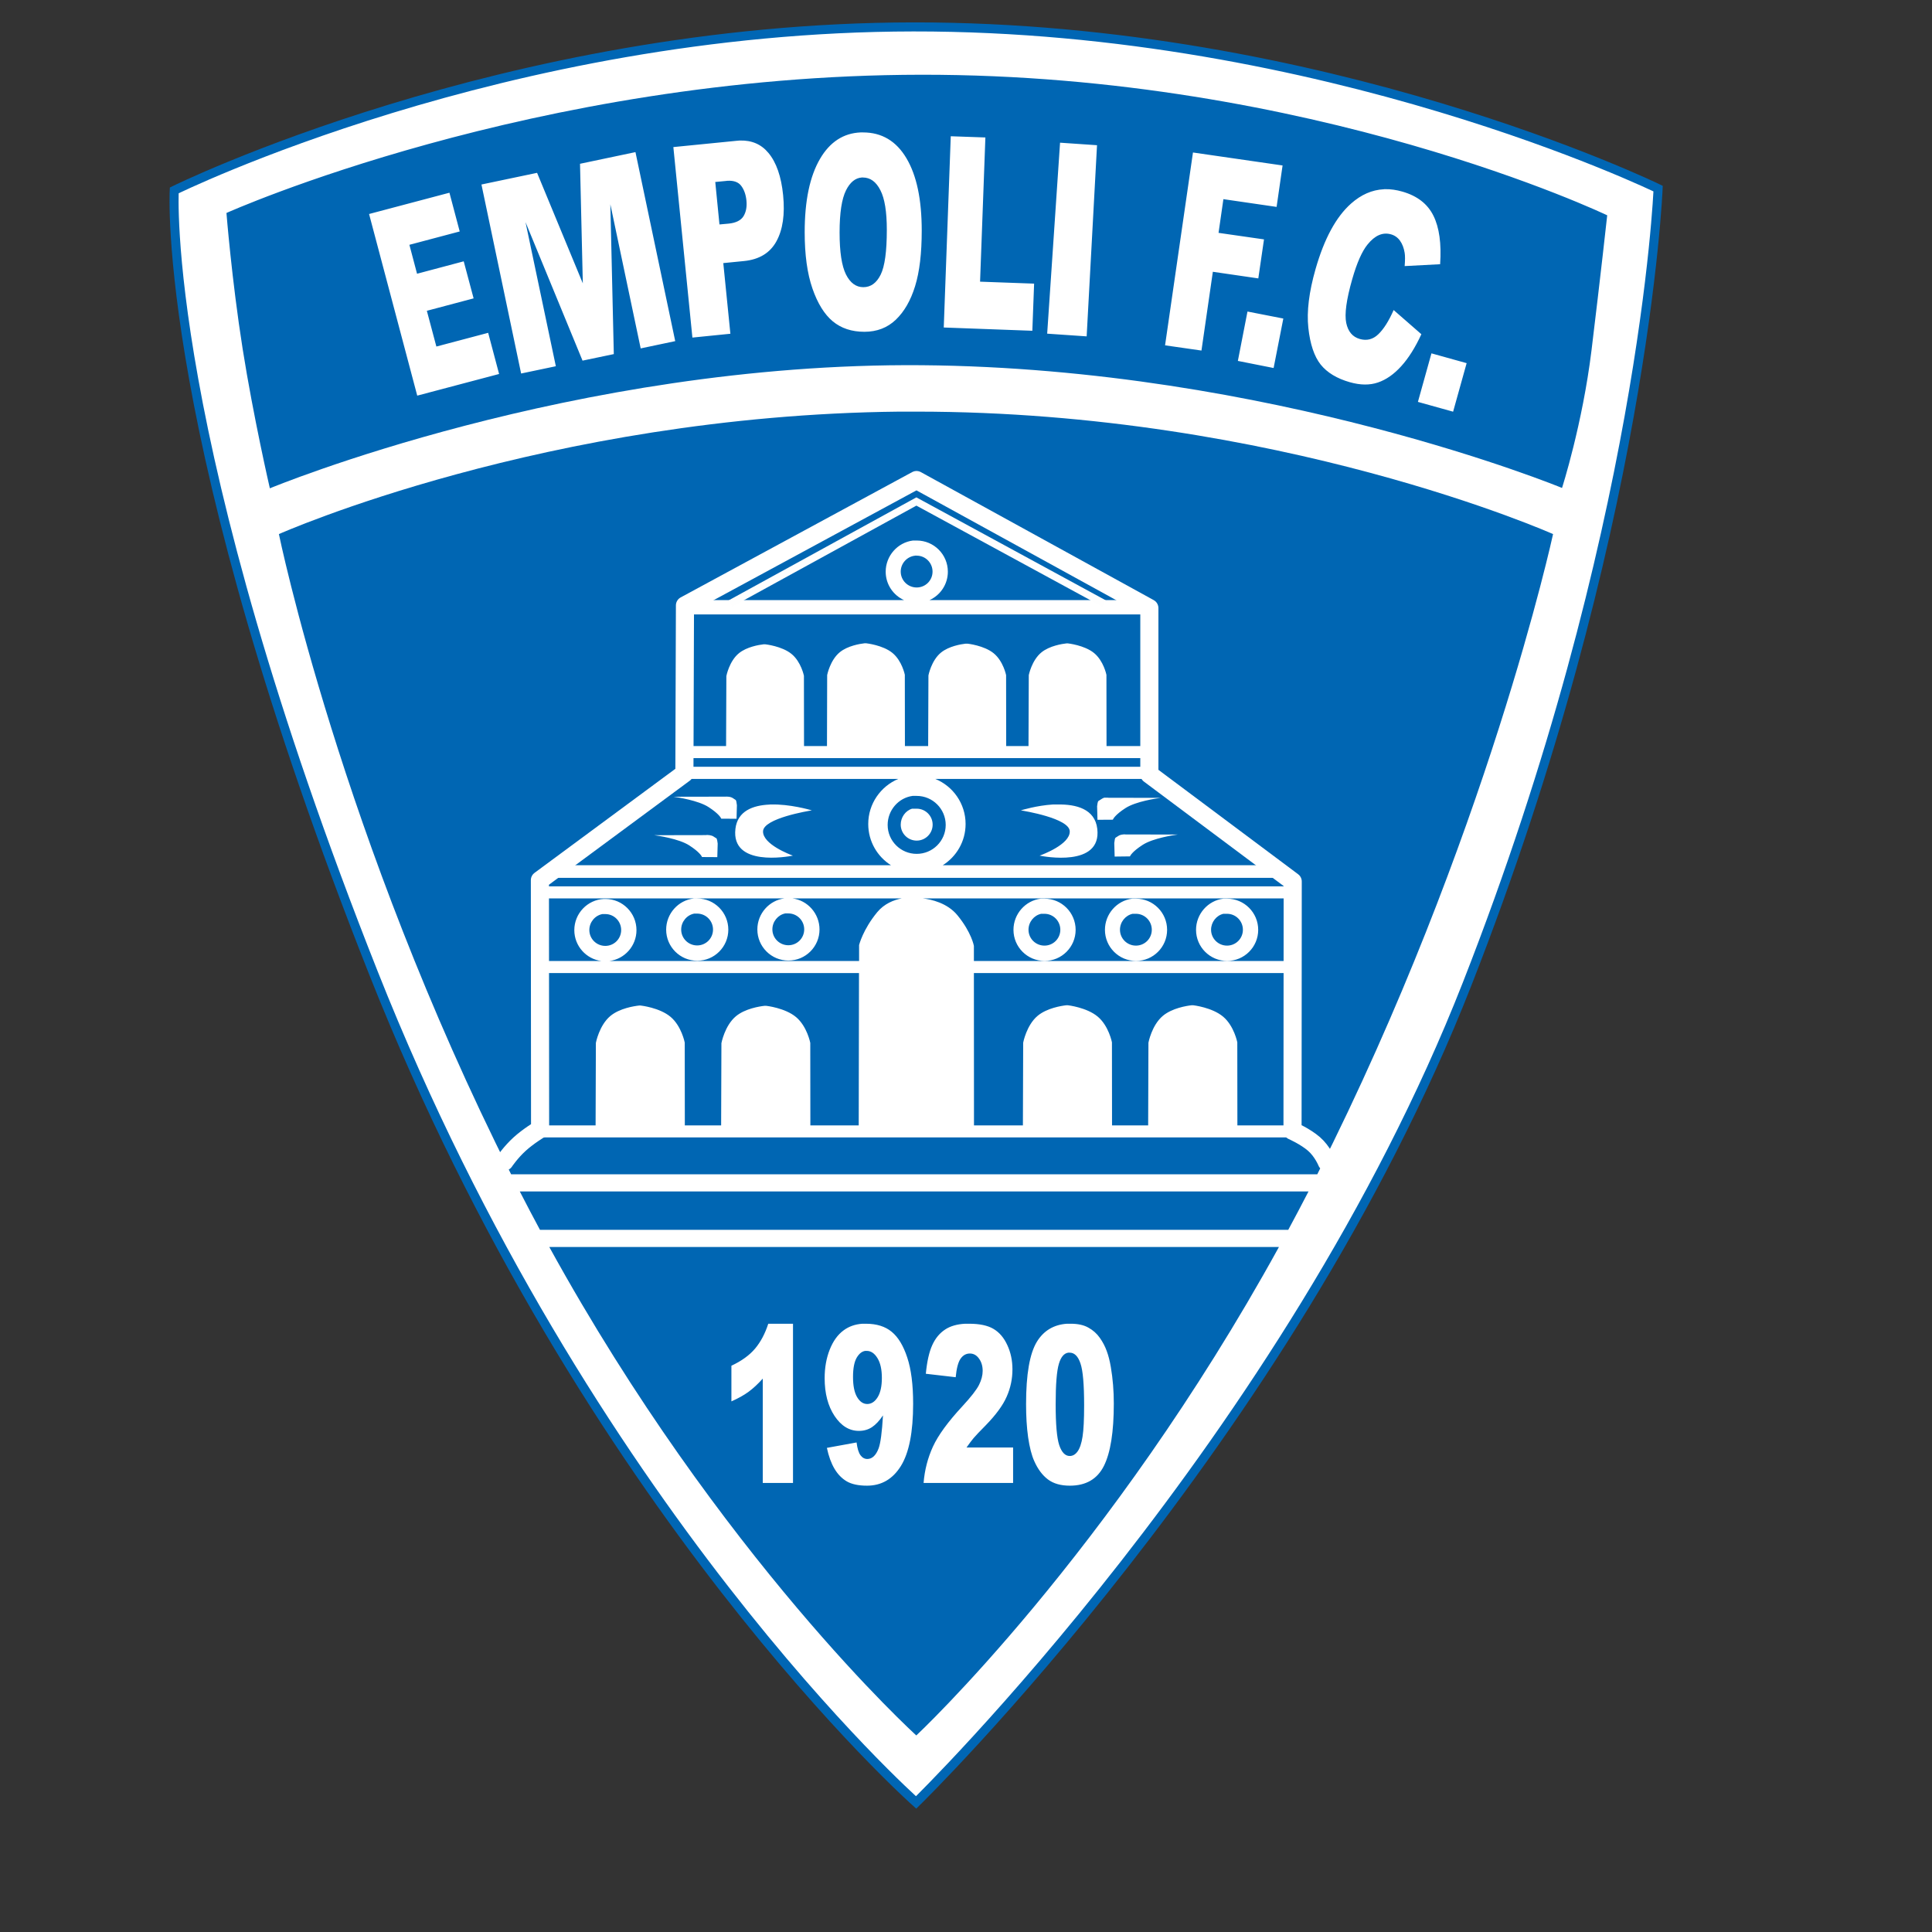<?xml version="1.0" encoding="UTF-8" standalone="no"?>
<!-- Created with Inkscape (http://www.inkscape.org/) -->
<svg
   xmlns:dc="http://purl.org/dc/elements/1.1/"
   xmlns:cc="http://web.resource.org/cc/"
   xmlns:rdf="http://www.w3.org/1999/02/22-rdf-syntax-ns#"
   xmlns:svg="http://www.w3.org/2000/svg"
   xmlns="http://www.w3.org/2000/svg"
   xmlns:sodipodi="http://inkscape.sourceforge.net/DTD/sodipodi-0.dtd"
   xmlns:inkscape="http://www.inkscape.org/namespaces/inkscape"
   height="400pt"
   width="400pt"
   id="svg5517"
   sodipodi:version="0.32"
   inkscape:version="0.43"
   sodipodi:docbase="/home/michal/Desktop/graph/wikisvg/final"
   sodipodi:docname="empoli.svg"
   version="1.0">
  <rect width="100%" height="100%" fill="#333333" stroke="none"/>
  <defs
     id="defs5519" />
  <sodipodi:namedview
     id="base"
     pagecolor="#ffffff"
     bordercolor="#666666"
     borderopacity="1.0"
     inkscape:pageopacity="0.0"
     inkscape:pageshadow="2"
     inkscape:cx="252.88374"
     inkscape:cy="362.29193"
     inkscape:zoom="1.0453941"
     inkscape:document-units="px"
     inkscape:current-layer="layer2"
     inkscape:window-width="1020"
     inkscape:window-height="695"
     inkscape:window-x="0"
     inkscape:window-y="24" />
  <g
     inkscape:groupmode="layer"
     id="layer2"
     inkscape:label="svg"
     style="display:inline">
    <path
       style="fill:#ffffff;fill-opacity:1;fill-rule:nonzero;stroke:#0066b4;stroke-width:2.5;stroke-linecap:round;stroke-miterlimit:4;stroke-dasharray:none;stroke-opacity:1"
       d="M 252.895,497.566 C 252.895,497.566 161.914,416.957 103.113,268.645 C 44.183,120.005 48.1,52.56 48.1,52.56 C 48.1,52.56 139.262,7.553 252.12,7.429 C 365.929,7.305 457.721,52.063 457.721,52.063 C 457.721,52.063 453.941,146.924 404.958,271.731 C 355.652,397.361 252.895,497.566 252.895,497.566 z "
       id="path5536"
       sodipodi:nodetypes="czczczc" />
    <path
       style="fill:#0066b3;fill-opacity:1;fill-rule:nonzero;stroke:none;stroke-width:2.5;stroke-linecap:round;stroke-miterlimit:4;stroke-opacity:1"
       d="M 254.317,20.632 C 147.185,20.757 62.513,58.792 62.513,58.792 C 62.513,58.792 63.971,77.225 66.97,96.23 C 69.97,115.236 74.494,134.802 74.494,134.802 C 74.494,134.802 158.215,100.019 254.42,100.817 C 351.038,101.614 431.202,134.699 431.202,134.699 C 431.202,134.699 436.849,117.11 439.344,96.668 C 441.842,76.202 443.673,59.436 443.673,59.436 C 443.673,59.436 362.405,20.507 254.317,20.632 z M 237.543,36.556 C 237.656,36.55 237.763,36.558 237.878,36.556 C 237.995,36.553 238.12,36.556 238.239,36.556 C 243.431,36.556 247.437,38.952 250.246,43.719 C 253.054,48.461 254.446,55.097 254.446,63.662 C 254.446,69.88 253.85,75 252.616,78.993 C 251.396,82.961 249.609,86.043 247.283,88.268 C 244.97,90.47 242.086,91.592 238.625,91.592 C 235.107,91.592 232.203,90.618 229.89,88.706 C 227.592,86.795 225.706,83.774 224.273,79.637 C 222.84,75.499 222.135,70.318 222.135,64.1 C 222.135,55.414 223.549,48.661 226.386,43.822 C 229.092,39.207 232.812,36.77 237.543,36.556 z M 262.459,37.612 L 272.018,37.947 L 270.549,77.756 L 285.468,78.297 L 284.979,91.309 L 260.526,90.407 L 262.459,37.612 z M 204.15,38.797 C 204.169,38.796 204.182,38.798 204.201,38.797 C 207.529,38.687 210.168,39.838 212.137,42.224 C 214.307,44.833 215.667,48.706 216.183,53.871 C 216.712,59.178 216.089,63.431 214.327,66.625 C 212.582,69.817 209.597,71.641 205.387,72.061 L 199.667,72.628 L 201.625,92.133 L 191.138,93.19 L 185.882,40.601 L 203.248,38.875 C 203.553,38.844 203.856,38.81 204.15,38.797 z M 292.631,39.39 L 302.835,40.086 L 299.975,92.855 L 289.075,92.108 L 292.631,39.39 z M 175.42,41.992 L 186.397,94.169 L 176.863,96.179 L 168.489,56.396 L 169.443,97.75 L 160.811,99.554 L 145.068,61.317 L 153.442,101.1 L 143.857,103.11 L 132.906,50.933 L 148.263,47.712 L 160.888,78.22 L 160.115,45.213 L 175.42,41.992 z M 329.322,42.095 L 354.058,45.677 L 352.409,57.117 L 337.722,54.978 L 336.382,64.28 L 348.93,66.084 L 347.359,76.854 L 334.81,75.025 L 331.667,96.771 L 321.618,95.328 L 329.322,42.095 z M 237.878,49.001 C 236.099,49.137 234.654,50.328 233.549,52.531 C 232.372,54.878 231.771,58.757 231.771,64.177 C 231.771,69.548 232.36,73.399 233.523,75.746 C 234.701,78.093 236.301,79.276 238.316,79.276 C 240.387,79.276 241.973,78.122 243.108,75.823 C 244.243,73.525 244.809,69.408 244.809,63.456 C 244.809,58.447 244.223,54.803 243.031,52.505 C 241.854,50.182 240.241,49.001 238.213,49.001 C 238.167,49.001 238.129,48.999 238.084,49.001 C 238.011,49.003 237.95,48.995 237.878,49.001 z M 200.8,49.903 C 200.674,49.913 200.547,49.941 200.414,49.954 L 197.451,50.237 L 198.61,61.961 L 201.161,61.729 C 203.174,61.528 204.551,60.825 205.258,59.668 C 205.963,58.487 206.226,57.063 206.057,55.365 C 205.892,53.715 205.409,52.345 204.588,51.268 C 203.831,50.275 202.57,49.815 200.852,49.903 C 200.834,49.903 200.818,49.901 200.8,49.903 z M 382.092,52.221 C 382.097,52.221 382.116,52.221 382.117,52.221 C 382.126,52.221 382.16,52.221 382.169,52.221 C 382.233,52.216 382.31,52.223 382.375,52.221 C 383.901,52.189 385.488,52.427 387.116,52.891 C 391.23,54.066 394.087,56.286 395.696,59.539 C 397.32,62.796 397.935,67.261 397.551,72.938 L 387.76,73.453 C 387.889,71.819 387.898,70.607 387.76,69.794 C 387.538,68.434 387.104,67.323 386.472,66.444 C 385.839,65.566 385.008,64.981 383.998,64.692 C 381.711,64.04 379.565,64.963 377.531,67.475 C 376.005,69.334 374.576,72.543 373.28,77.086 C 371.673,82.713 371.131,86.732 371.63,89.145 C 372.137,91.534 373.376,93.008 375.367,93.576 C 377.297,94.127 379.008,93.692 380.468,92.288 C 381.944,90.888 383.359,88.667 384.72,85.589 L 392.372,92.262 C 390.679,95.944 388.821,98.882 386.807,101.1 C 384.792,103.319 382.667,104.811 380.391,105.583 C 378.13,106.36 375.535,106.341 372.61,105.506 C 369.06,104.493 366.374,102.872 364.571,100.636 C 362.789,98.382 361.651,94.987 361.169,90.484 C 360.688,85.982 361.356,80.599 363.153,74.303 C 365.55,65.908 368.82,59.869 372.97,56.189 C 375.74,53.734 378.74,52.41 381.989,52.247 C 381.998,52.247 382.03,52.247 382.04,52.247 C 382.043,52.247 382.063,52.247 382.066,52.247 C 382.068,52.244 382.089,52.224 382.092,52.221 z M 124.068,53.201 L 126.903,63.894 L 113.015,67.578 L 115.127,75.566 L 128.011,72.139 L 130.742,82.368 L 117.833,85.795 L 120.461,95.663 L 134.761,91.876 L 137.776,103.239 L 115.179,109.216 L 101.884,59.075 L 124.068,53.201 z M 344.37,86.001 L 354.264,87.934 L 351.584,101.59 L 341.716,99.631 L 344.37,86.001 z M 395.155,97.544 L 404.869,100.25 L 401.133,113.648 L 391.419,110.943 L 395.155,97.544 z "
       id="path6412"
       sodipodi:nodetypes="cssccssszcsscsccscssscccccccccscscccccccccccccccccccccccccccccccccccccccsscssscsscccccccsssccsssscccssscscscccscscsssssscccccccccccccccccccccccc" />
    <path
       style="fill:#0066b3;fill-opacity:1;fill-rule:nonzero;stroke:none;stroke-width:2.5;stroke-linecap:round;stroke-miterlimit:4;stroke-opacity:1"
       d="M 248.285,113.631 C 150.66,114.652 76.991,147.437 76.991,147.437 C 76.991,147.437 94.041,230.763 141.097,324.167 L 363.64,324.167 C 410.556,231.301 428.726,147.437 428.726,147.437 C 428.726,147.437 352.873,113.631 252.949,113.631 C 251.778,113.631 250.609,113.622 249.444,113.631 C 249.061,113.634 248.668,113.627 248.285,113.631 z M 252.021,149.215 C 252.047,149.213 252.099,149.215 252.124,149.215 C 252.15,149.214 252.202,149.215 252.227,149.215 C 252.253,149.214 252.304,149.215 252.33,149.215 C 252.332,149.214 252.351,149.214 252.356,149.215 C 252.373,149.215 252.39,149.214 252.408,149.215 C 252.413,149.215 252.431,149.215 252.433,149.215 C 252.435,149.214 252.454,149.214 252.459,149.215 C 252.476,149.215 252.493,149.214 252.511,149.215 C 252.516,149.215 252.534,149.215 252.536,149.215 C 252.719,149.203 252.892,149.215 253.077,149.215 C 257.815,149.215 261.658,153.083 261.658,157.82 C 261.658,161.299 259.585,164.307 256.607,165.653 L 317.519,165.653 L 317.519,169.621 L 190.311,169.621 L 190.311,165.653 L 249.547,165.653 C 246.57,164.307 244.497,161.299 244.497,157.82 C 244.497,153.443 247.784,149.744 252.021,149.215 z M 252.743,153.363 C 252.74,153.365 252.719,153.386 252.717,153.389 C 250.448,153.562 248.646,155.482 248.646,157.795 C 248.646,160.222 250.625,162.175 253.052,162.175 C 255.478,162.175 257.432,160.222 257.432,157.795 C 257.432,155.368 255.478,153.389 253.052,153.389 C 253.045,153.389 253.032,153.389 253.026,153.389 C 252.953,153.384 252.865,153.365 252.794,153.363 C 252.788,153.363 252.774,153.363 252.768,153.363 C 252.765,153.363 252.745,153.363 252.743,153.363 z M 238.623,177.583 C 238.628,177.583 238.646,177.583 238.648,177.583 C 238.671,177.583 238.704,177.583 238.726,177.583 C 238.728,177.583 238.746,177.583 238.751,177.583 C 238.754,177.583 238.772,177.583 238.777,177.583 C 238.799,177.583 238.834,177.584 238.854,177.583 C 238.86,177.583 238.878,177.583 238.88,177.583 C 238.903,177.583 238.938,177.584 238.958,177.583 C 238.961,177.583 238.978,177.583 238.983,177.583 C 239.019,177.582 239.064,177.583 239.086,177.583 C 239.091,177.583 239.107,177.583 239.112,177.583 C 239.117,177.583 239.134,177.583 239.138,177.583 C 239.138,177.583 243.694,178.066 246.352,180.237 C 249.011,182.408 249.779,186.266 249.779,186.266 L 249.805,205.952 L 256.221,205.952 L 256.298,186.447 C 256.298,186.447 257.078,182.325 259.777,180.134 C 261.923,178.391 265.27,177.831 266.553,177.686 C 266.558,177.686 266.576,177.686 266.579,177.686 C 266.601,177.686 266.635,177.686 266.656,177.686 C 266.659,177.686 266.677,177.686 266.682,177.686 C 266.684,177.686 266.703,177.686 266.708,177.686 C 266.73,177.686 266.764,177.687 266.785,177.686 C 266.79,177.686 266.809,177.686 266.811,177.686 C 266.833,177.686 266.869,177.687 266.888,177.686 C 266.97,177.679 267.035,177.684 267.069,177.686 C 267.071,177.686 267.092,177.686 267.094,177.686 C 267.094,177.686 271.65,178.169 274.309,180.34 C 276.967,182.511 277.736,186.369 277.736,186.369 L 277.762,205.952 L 283.92,205.952 L 283.997,186.369 C 283.997,186.369 284.803,182.274 287.501,180.083 C 289.725,178.277 293.237,177.734 294.407,177.609 C 294.409,177.609 294.427,177.609 294.432,177.609 C 294.454,177.609 294.489,177.61 294.51,177.609 C 294.515,177.609 294.533,177.609 294.535,177.609 C 294.558,177.609 294.593,177.609 294.613,177.609 C 294.623,177.609 294.655,177.609 294.664,177.609 C 294.667,177.609 294.687,177.609 294.69,177.609 C 294.718,177.607 294.751,177.609 294.767,177.609 C 294.771,177.609 294.79,177.609 294.793,177.609 C 294.793,177.609 299.349,178.092 302.008,180.263 C 304.666,182.434 305.434,186.292 305.434,186.292 L 305.46,205.952 L 316.694,205.952 L 316.694,209.276 L 188.791,209.276 L 188.791,205.952 L 200.437,205.952 L 200.514,186.627 C 200.514,186.627 201.294,182.506 203.993,180.314 C 206.139,178.571 209.486,178.011 210.769,177.867 C 210.774,177.867 210.792,177.867 210.795,177.867 C 210.817,177.867 210.851,177.866 210.872,177.867 C 210.875,177.867 210.893,177.867 210.898,177.867 C 210.9,177.866 210.919,177.867 210.924,177.867 C 210.946,177.867 210.981,177.867 211.001,177.867 C 211.007,177.867 211.025,177.867 211.027,177.867 C 211.049,177.867 211.085,177.867 211.104,177.867 C 211.107,177.866 211.125,177.867 211.13,177.867 C 211.166,177.866 211.21,177.866 211.233,177.867 C 211.238,177.867 211.254,177.867 211.259,177.867 C 211.264,177.867 211.281,177.867 211.285,177.867 C 211.285,177.867 215.841,178.35 218.499,180.521 C 221.158,182.691 221.926,186.55 221.926,186.55 L 221.952,205.952 L 228.29,205.952 L 228.342,186.344 C 228.342,186.344 229.148,182.222 231.846,180.031 C 233.993,178.288 237.34,177.728 238.623,177.583 z M 187.708,211.672 L 318.395,211.672 L 318.395,215.022 L 258.179,215.022 C 263.085,217.022 266.553,221.845 266.553,227.467 C 266.553,232.266 264.032,236.475 260.24,238.855 L 353.076,238.855 L 353.076,242.334 L 152.409,242.334 L 152.409,238.855 L 245.966,238.855 C 242.187,236.474 239.679,232.262 239.679,227.467 C 239.679,221.881 243.113,217.06 247.976,215.022 L 187.708,215.022 L 187.708,211.672 z M 251.918,219.711 C 248.012,220.244 245.038,223.673 245.038,227.724 C 245.038,232.143 248.633,235.712 253.052,235.712 C 257.47,235.712 261.065,232.143 261.065,227.724 C 261.065,223.306 257.47,219.711 253.052,219.711 C 252.914,219.711 252.776,219.704 252.639,219.711 C 252.573,219.714 252.499,219.706 252.433,219.711 C 252.408,219.712 252.355,219.71 252.33,219.711 C 252.305,219.712 252.252,219.71 252.227,219.711 C 252.202,219.712 252.149,219.71 252.124,219.711 C 252.099,219.712 252.046,219.71 252.021,219.711 C 251.996,219.712 251.943,219.71 251.918,219.711 z M 200.282,219.917 C 200.432,219.906 201.657,219.827 202.395,220.381 C 202.717,220.622 202.934,220.711 203.065,220.819 C 203.07,220.823 203.086,220.84 203.091,220.845 C 203.094,220.848 203.11,220.864 203.117,220.871 C 203.121,220.879 203.138,220.913 203.142,220.922 C 203.25,221.107 203.324,221.463 203.426,222.288 L 203.323,226.024 L 199.097,225.998 C 199.097,225.995 199.097,225.975 199.097,225.972 C 199.012,225.771 198.414,224.607 195.567,222.777 C 192.706,220.938 186.938,220.082 185.905,219.943 L 200.282,219.917 z M 304.816,220.201 C 304.825,220.198 304.833,220.203 304.842,220.201 C 304.844,220.201 304.866,220.2 304.868,220.201 C 304.869,220.201 304.887,220.201 304.893,220.201 C 304.894,220.201 304.913,220.201 304.919,220.201 C 304.92,220.201 304.939,220.201 304.945,220.201 C 304.946,220.201 304.965,220.201 304.971,220.201 C 304.972,220.201 304.991,220.201 304.996,220.201 C 304.997,220.201 305.016,220.201 305.022,220.201 C 305.024,220.201 305.046,220.2 305.048,220.201 C 305.05,220.201 305.072,220.2 305.074,220.201 C 305.083,220.2 305.115,220.2 305.125,220.201 C 305.129,220.201 305.148,220.201 305.151,220.201 C 305.161,220.2 305.193,220.2 305.203,220.201 C 305.206,220.201 305.225,220.201 305.228,220.201 C 305.233,220.201 305.251,220.201 305.254,220.201 C 305.276,220.201 305.31,220.2 305.331,220.201 C 305.334,220.201 305.352,220.201 305.357,220.201 C 305.36,220.2 305.378,220.201 305.383,220.201 C 305.405,220.201 305.439,220.2 305.46,220.201 C 305.466,220.201 305.481,220.201 305.486,220.201 C 305.761,220.187 305.979,220.219 306.027,220.226 L 320.379,220.252 C 319.347,220.388 313.578,221.221 310.717,223.061 C 307.87,224.89 307.297,226.056 307.212,226.256 C 307.212,226.258 307.212,226.279 307.212,226.281 L 302.961,226.307 L 302.858,222.571 C 302.953,221.803 303.022,221.452 303.116,221.257 C 303.128,221.236 303.157,221.195 303.167,221.18 C 303.172,221.175 303.188,221.158 303.193,221.154 C 303.205,221.141 303.232,221.115 303.244,221.102 C 303.246,221.101 303.265,221.082 303.27,221.077 C 303.4,220.985 303.593,220.912 303.889,220.69 C 303.91,220.674 303.943,220.654 303.966,220.639 C 304.206,220.481 304.527,220.295 304.816,220.201 z M 212.496,222.082 C 212.501,222.081 212.52,222.081 212.521,222.082 C 212.53,222.082 212.564,222.081 212.573,222.082 C 212.638,222.076 212.716,222.083 212.779,222.082 C 218.013,221.935 223.501,223.525 224.116,223.705 C 223.329,223.829 210.75,225.876 210.64,229.476 C 210.532,233.045 218.007,235.885 218.886,236.201 C 217.432,236.488 201.789,239.352 203.014,228.807 C 203.587,223.87 207.847,222.309 212.393,222.107 C 212.402,222.107 212.434,222.107 212.444,222.107 C 212.447,222.107 212.467,222.108 212.47,222.107 C 212.473,222.104 212.493,222.084 212.496,222.082 z M 290.645,222.082 C 290.716,222.077 290.78,222.086 290.851,222.082 C 290.923,222.077 290.984,222.085 291.057,222.082 C 291.131,222.078 291.215,222.085 291.289,222.082 C 291.364,222.078 291.446,222.084 291.521,222.082 C 291.676,222.076 291.829,222.084 291.985,222.082 C 297.073,221.993 302.271,223.307 302.909,228.807 C 304.154,239.52 287.997,236.406 286.986,236.201 C 287.62,235.976 295.419,233.113 295.308,229.476 C 295.199,225.876 282.594,223.829 281.807,223.705 C 282.13,223.609 286.172,222.365 290.645,222.082 z M 251.789,223.241 C 251.798,223.241 251.832,223.241 251.841,223.241 C 251.849,223.241 251.883,223.241 251.892,223.241 C 251.901,223.241 251.935,223.241 251.944,223.241 C 251.952,223.241 251.987,223.241 251.995,223.241 C 252.004,223.241 252.038,223.241 252.047,223.241 C 252.055,223.241 252.09,223.241 252.098,223.241 C 252.107,223.241 252.141,223.241 252.15,223.241 C 252.159,223.241 252.193,223.241 252.201,223.241 C 252.21,223.241 252.244,223.241 252.253,223.241 C 252.262,223.241 252.296,223.241 252.304,223.241 C 252.313,223.241 252.347,223.241 252.356,223.241 C 252.365,223.241 252.399,223.241 252.408,223.241 C 252.416,223.241 252.45,223.241 252.459,223.241 C 252.468,223.241 252.502,223.241 252.511,223.241 C 252.513,223.241 252.531,223.241 252.536,223.241 C 252.554,223.241 252.571,223.241 252.588,223.241 C 252.593,223.241 252.612,223.241 252.614,223.241 C 252.616,223.241 252.634,223.241 252.639,223.241 C 252.657,223.241 252.674,223.241 252.691,223.241 C 252.696,223.241 252.715,223.241 252.717,223.241 C 252.809,223.234 252.906,223.242 253,223.241 C 253.019,223.241 253.033,223.241 253.052,223.241 C 255.481,223.241 257.458,225.218 257.458,227.647 C 257.458,230.076 255.481,232.053 253.052,232.053 C 250.622,232.053 248.646,230.076 248.646,227.647 C 248.646,225.636 249.947,223.784 251.789,223.241 z M 310.175,230.327 C 310.178,230.327 310.198,230.327 310.201,230.327 C 310.203,230.327 310.225,230.327 310.227,230.327 C 310.229,230.327 310.25,230.327 310.253,230.327 C 310.274,230.326 310.309,230.326 310.33,230.327 C 310.335,230.327 310.35,230.327 310.356,230.327 C 310.549,230.325 310.698,230.349 310.742,230.352 L 325.094,230.378 C 324.065,230.517 318.319,231.373 315.458,233.213 C 312.513,235.105 311.982,236.269 311.928,236.408 L 307.702,236.459 L 307.599,232.723 C 307.705,231.87 307.768,231.512 307.882,231.332 C 307.887,231.327 307.903,231.31 307.908,231.306 C 307.921,231.292 307.949,231.264 307.96,231.254 C 307.964,231.25 307.98,231.233 307.985,231.229 C 307.99,231.224 308.007,231.207 308.011,231.203 C 308.143,231.11 308.343,231.031 308.63,230.816 C 309.048,230.502 309.627,230.389 310.072,230.352 C 310.081,230.353 310.115,230.353 310.124,230.352 C 310.133,230.348 310.166,230.332 310.175,230.327 z M 195,230.507 C 195.003,230.507 195.023,230.507 195.026,230.507 C 195.292,230.492 196.398,230.48 197.087,230.997 C 197.383,231.218 197.576,231.292 197.706,231.383 C 197.715,231.387 197.748,231.405 197.757,231.409 C 197.76,231.411 197.781,231.432 197.783,231.435 C 197.797,231.453 197.822,231.491 197.835,231.512 C 197.841,231.525 197.855,231.553 197.86,231.564 C 197.954,231.758 198.023,232.109 198.118,232.878 L 198.015,236.614 L 193.789,236.588 C 193.79,236.585 193.789,236.565 193.789,236.562 C 193.704,236.361 193.106,235.197 190.259,233.367 C 187.398,231.528 181.629,230.695 180.597,230.559 L 194.975,230.533 C 194.977,230.53 194.998,230.509 195,230.507 z M 147.049,244.679 L 358.925,244.679 L 358.925,248.002 L 254.701,248.002 C 257.069,248.267 261.516,249.27 264.286,252.64 C 268.215,257.422 268.846,261.117 268.846,261.117 L 268.846,265.292 L 358.899,265.292 L 358.899,268.615 L 268.846,268.615 L 268.872,310.666 L 282.374,310.666 L 282.451,287.837 C 282.451,287.837 283.357,282.997 286.445,280.416 C 288.994,278.285 293.025,277.65 294.355,277.505 C 294.36,277.505 294.378,277.505 294.381,277.505 C 294.403,277.505 294.437,277.504 294.458,277.505 C 294.461,277.505 294.479,277.505 294.484,277.505 C 294.486,277.505 294.504,277.505 294.51,277.505 C 294.532,277.505 294.567,277.505 294.587,277.505 C 294.598,277.504 294.629,277.504 294.638,277.505 C 294.641,277.505 294.661,277.505 294.664,277.505 C 294.675,277.504 294.705,277.504 294.716,277.505 C 294.719,277.505 294.736,277.505 294.741,277.505 C 294.747,277.505 294.765,277.505 294.767,277.505 C 294.777,277.505 294.789,277.505 294.793,277.505 C 294.793,277.505 299.996,278.091 303.038,280.648 C 306.08,283.205 306.955,287.734 306.955,287.734 L 306.98,310.666 L 316.952,310.666 L 317.029,287.837 C 317.029,287.837 317.935,282.997 321.023,280.416 C 323.573,278.285 327.604,277.65 328.933,277.505 C 328.938,277.505 328.956,277.505 328.959,277.505 C 328.981,277.505 329.015,277.504 329.036,277.505 C 329.039,277.505 329.057,277.505 329.062,277.505 C 329.065,277.505 329.083,277.505 329.088,277.505 C 329.11,277.505 329.145,277.505 329.165,277.505 C 329.176,277.504 329.208,277.504 329.217,277.505 C 329.22,277.505 329.239,277.505 329.243,277.505 C 329.253,277.504 329.284,277.504 329.294,277.505 C 329.297,277.505 329.315,277.505 329.32,277.505 C 329.322,277.505 329.34,277.505 329.346,277.505 C 329.364,277.504 329.389,277.504 329.397,277.505 C 329.397,277.505 334.6,278.091 337.642,280.648 C 340.684,283.205 341.559,287.734 341.559,287.734 L 341.585,310.666 L 358.925,310.666 L 358.925,313.99 L 146.998,313.99 L 146.998,310.666 L 164.416,310.666 L 164.493,287.889 C 164.493,287.889 165.399,283.049 168.487,280.468 C 171.031,278.341 175.079,277.725 176.423,277.582 C 176.428,277.582 176.446,277.582 176.449,277.582 C 176.471,277.582 176.505,277.582 176.526,277.582 C 176.528,277.582 176.546,277.582 176.552,277.582 C 176.554,277.582 176.572,277.582 176.577,277.582 C 176.6,277.582 176.635,277.583 176.655,277.582 C 176.666,277.582 176.697,277.582 176.706,277.582 C 176.709,277.582 176.729,277.582 176.732,277.582 C 176.735,277.582 176.753,277.582 176.758,277.582 C 176.788,277.581 176.819,277.581 176.835,277.582 C 176.837,277.582 176.855,277.582 176.861,277.582 C 176.861,277.582 182.064,278.143 185.106,280.7 C 188.148,283.257 189.023,287.811 189.023,287.811 L 189.048,310.666 L 199.071,310.666 L 199.149,287.966 C 199.149,287.966 200.055,283.126 203.142,280.545 C 205.678,278.426 209.698,277.805 211.053,277.659 C 211.058,277.659 211.076,277.659 211.078,277.659 C 211.101,277.659 211.135,277.659 211.156,277.659 C 211.158,277.659 211.176,277.659 211.182,277.659 C 211.184,277.659 211.202,277.659 211.207,277.659 C 211.23,277.659 211.264,277.66 211.285,277.659 C 211.378,277.651 211.454,277.657 211.491,277.659 C 211.494,277.659 211.514,277.659 211.516,277.659 C 211.516,277.659 216.72,278.22 219.762,280.777 C 222.804,283.334 223.678,287.889 223.678,287.889 L 223.704,310.666 L 237.051,310.666 L 237.128,268.615 L 147.049,268.615 L 147.049,265.292 L 166.039,265.292 C 161.814,264.758 158.541,261.133 158.541,256.763 C 158.541,252.174 162.151,248.388 166.683,248.157 C 166.829,248.15 166.973,248.157 167.121,248.157 C 171.859,248.157 175.701,252.026 175.701,256.763 C 175.701,261.133 172.429,264.758 168.203,265.292 L 237.154,265.292 L 237.154,260.886 C 237.154,260.885 238.19,256.616 242.178,251.79 C 244.1,249.465 246.756,248.412 248.955,248.002 L 218.731,248.002 C 222.962,248.535 226.229,252.208 226.229,256.583 C 226.229,261.32 222.386,265.163 217.649,265.163 C 212.912,265.163 209.069,261.32 209.069,256.583 C 209.069,252.208 212.335,248.535 216.567,248.002 L 147.049,248.002 L 147.049,244.679 z M 191.522,248.028 C 191.556,248.024 191.591,248.032 191.625,248.028 C 191.651,248.027 191.702,248.029 191.728,248.028 C 191.73,248.028 191.748,248.028 191.754,248.028 C 191.771,248.028 191.788,248.028 191.805,248.028 C 191.811,248.028 191.829,248.028 191.831,248.028 C 191.833,248.028 191.851,248.028 191.857,248.028 C 191.874,248.028 191.891,248.028 191.908,248.028 C 191.914,248.028 191.932,248.028 191.934,248.028 C 191.936,248.028 191.955,248.028 191.96,248.028 C 191.977,248.028 191.994,248.028 192.011,248.028 C 192.016,248.028 192.033,248.028 192.037,248.028 C 192.109,248.024 192.171,248.03 192.243,248.028 C 192.317,248.026 192.401,248.028 192.475,248.028 C 197.213,248.028 201.055,251.897 201.055,256.634 C 201.055,261.371 197.213,265.214 192.475,265.214 C 187.738,265.214 183.895,261.371 183.895,256.634 C 183.895,252.22 187.235,248.509 191.522,248.028 z M 287.295,248.08 C 287.321,248.079 287.373,248.081 287.398,248.08 C 287.424,248.079 287.476,248.08 287.501,248.08 C 287.527,248.079 287.578,248.08 287.604,248.08 C 287.606,248.079 287.625,248.08 287.63,248.08 C 287.647,248.08 287.664,248.079 287.682,248.08 C 287.687,248.08 287.705,248.08 287.707,248.08 C 287.709,248.08 287.728,248.08 287.733,248.08 C 287.75,248.08 287.767,248.079 287.785,248.08 C 287.79,248.08 287.808,248.08 287.81,248.08 C 287.882,248.075 287.945,248.082 288.016,248.08 C 288.127,248.075 288.24,248.08 288.351,248.08 C 293.089,248.08 296.932,251.948 296.932,256.686 C 296.932,261.423 293.089,265.266 288.351,265.266 C 283.614,265.266 279.771,261.423 279.771,256.686 C 279.771,252.307 283.057,248.608 287.295,248.08 z M 312.546,248.08 C 312.571,248.079 312.623,248.081 312.649,248.08 C 312.675,248.079 312.726,248.08 312.752,248.08 C 312.778,248.079 312.829,248.08 312.855,248.08 C 312.857,248.079 312.876,248.08 312.881,248.08 C 312.898,248.08 312.915,248.079 312.932,248.08 C 312.938,248.08 312.956,248.08 312.958,248.08 C 312.96,248.08 312.979,248.08 312.984,248.08 C 313.001,248.08 313.018,248.079 313.036,248.08 C 313.041,248.08 313.059,248.08 313.061,248.08 C 313.064,248.08 313.082,248.08 313.087,248.08 C 313.104,248.08 313.121,248.079 313.139,248.08 C 313.143,248.08 313.16,248.08 313.164,248.08 C 313.273,248.074 313.389,248.081 313.499,248.08 C 313.536,248.079 313.565,248.08 313.602,248.08 C 318.34,248.08 322.183,251.948 322.183,256.686 C 322.183,261.423 318.34,265.266 313.602,265.266 C 308.865,265.266 305.022,261.423 305.022,256.686 C 305.022,252.306 308.307,248.607 312.546,248.08 z M 337.694,248.08 C 337.719,248.079 337.771,248.081 337.797,248.08 C 337.822,248.079 337.874,248.08 337.9,248.08 C 337.926,248.079 337.977,248.08 338.003,248.08 C 338.005,248.079 338.023,248.08 338.029,248.08 C 338.046,248.08 338.063,248.079 338.08,248.08 C 338.086,248.08 338.104,248.08 338.106,248.08 C 338.108,248.08 338.127,248.08 338.132,248.08 C 338.149,248.08 338.166,248.079 338.183,248.08 C 338.189,248.08 338.207,248.08 338.209,248.08 C 338.211,248.08 338.23,248.08 338.235,248.08 C 338.252,248.08 338.269,248.079 338.286,248.08 C 338.291,248.08 338.308,248.08 338.312,248.08 C 338.458,248.072 338.602,248.08 338.75,248.08 C 343.488,248.08 347.33,251.948 347.33,256.686 C 347.33,261.423 343.488,265.266 338.75,265.266 C 334.013,265.266 330.17,261.423 330.17,256.686 C 330.17,252.307 333.456,248.608 337.694,248.08 z M 216.773,252.151 C 214.747,252.551 213.217,254.418 213.217,256.557 C 213.217,258.984 215.196,260.937 217.623,260.937 C 220.05,260.937 222.003,258.984 222.003,256.557 C 222.003,254.13 220.05,252.151 217.623,252.151 C 217.509,252.151 217.4,252.142 217.288,252.151 C 217.286,252.151 217.268,252.151 217.262,252.151 C 217.245,252.15 217.228,252.151 217.211,252.151 C 217.205,252.151 217.187,252.151 217.185,252.151 C 217.183,252.151 217.165,252.151 217.159,252.151 C 217.142,252.15 217.125,252.151 217.108,252.151 C 217.102,252.151 217.084,252.15 217.082,252.151 C 217.073,252.151 217.039,252.151 217.03,252.151 C 217.022,252.151 216.988,252.151 216.979,252.151 C 216.97,252.151 216.936,252.151 216.927,252.151 C 216.919,252.151 216.885,252.151 216.876,252.151 C 216.867,252.151 216.833,252.151 216.824,252.151 C 216.808,252.154 216.789,252.148 216.773,252.151 z M 191.651,252.202 C 189.602,252.582 188.043,254.453 188.043,256.608 C 188.043,259.035 190.023,260.989 192.449,260.989 C 194.876,260.989 196.83,259.035 196.83,256.608 C 196.83,254.181 194.876,252.202 192.449,252.202 C 192.336,252.202 192.226,252.194 192.115,252.202 C 192.112,252.202 192.094,252.202 192.089,252.202 C 192.083,252.202 192.065,252.202 192.063,252.202 C 192.061,252.202 192.043,252.202 192.037,252.202 C 192.02,252.202 192.003,252.202 191.986,252.202 C 191.98,252.202 191.962,252.202 191.96,252.202 C 191.943,252.203 191.9,252.203 191.883,252.202 C 191.878,252.202 191.861,252.202 191.857,252.202 C 191.848,252.202 191.814,252.202 191.805,252.202 C 191.797,252.202 191.762,252.202 191.754,252.202 C 191.745,252.202 191.711,252.202 191.702,252.202 C 191.686,252.205 191.667,252.199 191.651,252.202 z M 287.424,252.254 C 285.422,252.674 283.92,254.538 283.92,256.66 C 283.92,259.087 285.899,261.04 288.326,261.04 C 290.752,261.04 292.706,259.087 292.706,256.66 C 292.706,254.233 290.752,252.254 288.326,252.254 C 288.212,252.254 288.102,252.245 287.991,252.254 C 287.989,252.254 287.97,252.254 287.965,252.254 C 287.948,252.254 287.931,252.254 287.913,252.254 C 287.908,252.254 287.89,252.254 287.888,252.254 C 287.885,252.254 287.867,252.254 287.862,252.254 C 287.845,252.253 287.827,252.254 287.81,252.254 C 287.805,252.254 287.787,252.254 287.785,252.254 C 287.776,252.254 287.742,252.254 287.733,252.254 C 287.724,252.254 287.69,252.254 287.682,252.254 C 287.673,252.254 287.639,252.254 287.63,252.254 C 287.621,252.254 287.587,252.254 287.578,252.254 C 287.57,252.254 287.536,252.254 287.527,252.254 C 287.518,252.254 287.484,252.254 287.475,252.254 C 287.46,252.257 287.44,252.25 287.424,252.254 z M 312.675,252.254 C 310.673,252.674 309.171,254.538 309.171,256.66 C 309.171,259.087 311.15,261.04 313.577,261.04 C 316.003,261.04 317.957,259.087 317.957,256.66 C 317.957,254.233 316.003,252.254 313.577,252.254 C 313.463,252.254 313.353,252.245 313.242,252.254 C 313.239,252.254 313.221,252.254 313.216,252.254 C 313.199,252.254 313.181,252.254 313.164,252.254 C 313.159,252.254 313.141,252.254 313.139,252.254 C 313.136,252.254 313.118,252.254 313.113,252.254 C 313.096,252.253 313.078,252.254 313.061,252.254 C 313.056,252.254 313.038,252.254 313.036,252.254 C 313.027,252.254 312.993,252.254 312.984,252.254 C 312.975,252.254 312.941,252.254 312.932,252.254 C 312.924,252.254 312.89,252.254 312.881,252.254 C 312.872,252.254 312.838,252.254 312.829,252.254 C 312.821,252.254 312.787,252.254 312.778,252.254 C 312.769,252.254 312.735,252.254 312.726,252.254 C 312.711,252.257 312.691,252.25 312.675,252.254 z M 337.72,252.254 C 335.765,252.711 334.318,254.571 334.318,256.66 C 334.318,259.087 336.298,261.04 338.724,261.04 C 341.151,261.04 343.105,259.087 343.105,256.66 C 343.105,254.233 341.151,252.254 338.724,252.254 C 338.611,252.254 338.501,252.245 338.39,252.254 C 338.387,252.254 338.369,252.254 338.364,252.254 C 338.347,252.254 338.329,252.254 338.312,252.254 C 338.307,252.254 338.289,252.254 338.286,252.254 C 338.284,252.254 338.266,252.254 338.261,252.254 C 338.243,252.253 338.226,252.254 338.209,252.254 C 338.204,252.254 338.186,252.254 338.183,252.254 C 338.175,252.254 338.14,252.254 338.132,252.254 C 338.123,252.254 338.089,252.254 338.08,252.254 C 338.072,252.254 338.037,252.254 338.029,252.254 C 338.02,252.254 337.986,252.254 337.977,252.254 C 337.969,252.254 337.934,252.254 337.926,252.254 C 337.917,252.254 337.883,252.254 337.874,252.254 C 337.866,252.254 337.831,252.254 337.823,252.254 C 337.814,252.254 337.78,252.254 337.771,252.254 C 337.756,252.257 337.735,252.25 337.72,252.254 z M 166.297,252.331 C 164.248,252.712 162.689,254.582 162.689,256.737 C 162.689,259.164 164.669,261.117 167.095,261.117 C 169.522,261.117 171.476,259.164 171.476,256.737 C 171.476,254.31 169.522,252.331 167.095,252.331 C 166.982,252.331 166.872,252.323 166.761,252.331 C 166.727,252.334 166.689,252.332 166.657,252.331 C 166.648,252.331 166.619,252.331 166.606,252.331 C 166.589,252.332 166.546,252.332 166.529,252.331 C 166.524,252.331 166.507,252.331 166.503,252.331 C 166.494,252.331 166.46,252.331 166.451,252.331 C 166.443,252.331 166.408,252.331 166.4,252.331 C 166.391,252.331 166.357,252.331 166.348,252.331 C 166.332,252.334 166.313,252.328 166.297,252.331 z M 143.494,328.908 C 145.334,332.497 147.189,336.026 149.059,339.498 L 355.627,339.498 C 357.425,336.163 359.215,332.785 360.987,329.346 C 361.063,329.199 361.143,329.056 361.218,328.908 L 143.494,328.908 z M 151.636,344.239 C 198.832,430.018 252.949,479.074 252.949,479.074 C 252.949,479.074 306.277,429.253 353.051,344.239 L 151.636,344.239 z M 212.083,365.419 L 218.911,365.419 L 218.911,409.376 L 210.563,409.376 L 210.563,380.57 C 209.215,382.064 207.914,383.279 206.647,384.203 C 205.393,385.127 203.807,386.011 201.906,386.857 L 201.906,377.014 C 204.71,375.697 206.9,374.121 208.45,372.273 C 210.001,370.425 211.207,368.132 212.083,365.419 z M 238.056,365.419 C 238.121,365.415 238.195,365.423 238.262,365.419 C 238.33,365.415 238.399,365.422 238.468,365.419 C 238.656,365.412 238.842,365.419 239.035,365.419 C 242.001,365.419 244.379,366.167 246.172,367.661 C 247.965,369.135 249.384,371.503 250.449,374.747 C 251.528,377.971 252.073,382.219 252.073,387.527 C 252.073,395.331 250.949,401.05 248.697,404.687 C 246.446,408.304 243.335,410.124 239.344,410.124 C 236.985,410.124 235.114,409.725 233.753,408.938 C 232.391,408.132 231.255,406.968 230.352,405.434 C 229.448,403.901 228.75,401.988 228.265,399.688 L 236.458,398.194 C 236.674,399.865 237.028,401.036 237.54,401.724 C 238.053,402.412 238.68,402.755 239.421,402.755 C 240.743,402.755 241.798,401.789 242.539,399.843 C 243.078,398.408 243.48,395.361 243.75,390.722 C 242.766,392.196 241.748,393.28 240.71,393.968 C 239.671,394.656 238.464,394.999 237.102,394.999 C 234.446,394.999 232.211,393.629 230.377,390.876 C 228.557,388.124 227.646,384.648 227.646,380.441 C 227.646,377.571 228.107,374.941 229.038,372.582 C 229.968,370.223 231.245,368.448 232.877,367.249 C 234.288,366.194 236.017,365.563 238.056,365.419 z M 266.424,365.419 C 266.497,365.415 266.582,365.422 266.656,365.419 C 266.733,365.416 266.811,365.421 266.888,365.419 C 267.098,365.413 267.315,365.419 267.532,365.419 C 270.431,365.419 272.679,365.899 274.283,366.862 C 275.901,367.825 277.154,369.314 278.071,371.32 C 279.001,373.305 279.488,375.542 279.488,378.019 C 279.488,380.653 278.955,383.17 277.89,385.568 C 276.839,387.967 274.91,390.583 272.119,393.453 C 270.46,395.124 269.335,396.314 268.769,396.983 C 268.216,397.651 267.566,398.504 266.811,399.585 L 279.668,399.585 L 279.668,409.376 L 254.958,409.376 C 255.242,405.818 256.106,402.479 257.535,399.353 C 258.978,396.208 261.675,392.514 265.626,388.248 C 268.039,385.633 269.589,383.653 270.264,382.296 C 270.938,380.94 271.268,379.65 271.268,378.431 C 271.268,377.114 270.938,375.98 270.264,375.056 C 269.603,374.112 268.75,373.639 267.738,373.639 C 266.687,373.639 265.836,374.118 265.162,375.082 C 264.501,376.045 264.051,377.745 263.822,380.183 L 255.577,379.23 C 255.9,375.849 256.492,373.207 257.355,371.32 C 258.218,369.413 259.424,367.968 260.988,366.965 C 262.352,366.081 264.161,365.541 266.424,365.419 z M 294.535,365.419 C 294.593,365.415 294.657,365.423 294.716,365.419 C 294.805,365.414 294.883,365.423 294.973,365.419 C 295.163,365.412 295.371,365.419 295.566,365.419 C 297.561,365.419 299.181,365.774 300.462,366.501 C 301.742,367.209 302.796,368.15 303.605,369.31 C 304.414,370.45 305.053,371.665 305.512,372.943 C 305.984,374.201 306.362,375.684 306.646,377.375 C 307.198,380.599 307.47,383.95 307.47,387.449 C 307.47,395.294 306.559,401.024 304.739,404.661 C 302.919,408.298 299.783,410.124 295.334,410.124 C 292.84,410.124 290.816,409.557 289.279,408.397 C 287.742,407.237 286.476,405.537 285.491,403.296 C 284.777,401.703 284.221,399.529 283.817,396.777 C 283.426,394.005 283.25,390.946 283.25,387.604 C 283.25,379.386 284.242,373.624 286.264,370.341 C 288.13,367.332 290.892,365.672 294.535,365.419 z M 238.829,372.917 C 237.928,373.06 237.165,373.684 236.536,374.721 C 235.821,375.92 235.479,377.708 235.479,380.106 C 235.479,382.524 235.846,384.368 236.587,385.646 C 237.342,386.924 238.277,387.578 239.396,387.578 C 240.555,387.578 241.513,386.936 242.281,385.697 C 243.05,384.459 243.441,382.69 243.441,380.389 C 243.441,378.05 243.039,376.244 242.23,374.927 C 241.421,373.59 240.426,372.917 239.267,372.917 C 239.177,372.917 239.072,372.912 238.983,372.917 C 238.98,372.917 238.962,372.917 238.958,372.917 C 238.947,372.918 238.915,372.918 238.906,372.917 C 238.903,372.917 238.884,372.917 238.88,372.917 C 238.866,372.919 238.843,372.915 238.829,372.917 z M 294.896,373.407 C 293.722,373.576 292.871,374.607 292.319,376.447 C 291.713,378.452 291.418,382.184 291.418,387.63 C 291.418,393.134 291.736,396.89 292.397,398.915 C 293.071,400.921 294.041,401.93 295.308,401.93 C 296.144,401.93 296.866,401.513 297.473,400.667 C 298.093,399.802 298.555,398.444 298.838,396.596 C 299.135,394.748 299.276,391.851 299.276,387.939 C 299.276,382.198 298.946,378.362 298.271,376.396 C 297.611,374.41 296.617,373.407 295.283,373.407 C 295.219,373.407 295.139,373.402 295.076,373.407 C 295.072,373.407 295.056,373.407 295.051,373.407 C 295.04,373.406 295.01,373.407 294.999,373.407 C 294.994,373.407 294.979,373.407 294.973,373.407 C 294.968,373.407 294.952,373.406 294.948,373.407 C 294.929,373.409 294.915,373.404 294.896,373.407 z "
       id="path6415" />
    <path
       style="fill:none;fill-opacity:0.75;fill-rule:evenodd;stroke:#fefefe;stroke-width:2;stroke-linecap:butt;stroke-linejoin:miter;stroke-miterlimit:4;stroke-dasharray:none;stroke-opacity:1"
       d="M 201.654,166.592 L 252.968,138.44 L 304.758,166.592"
       id="path9945"
       sodipodi:nodetypes="ccc" />
    <path
       style="fill:none;fill-opacity:0.75;fill-rule:evenodd;stroke:#ffffff;stroke-width:5;stroke-linecap:round;stroke-linejoin:round;stroke-miterlimit:4;stroke-dasharray:none;stroke-opacity:1"
       d="M 139.252,320.652 C 139.252,320.652 140.98,318.074 143.44,315.836 C 145.9,313.598 149.093,311.7 149.093,311.7 L 149.041,242.97 L 188.929,213.499 L 189.086,167.12 L 253.001,132.519 L 317.282,167.853 L 317.282,213.76 L 356.856,243.336 L 356.804,312.171 C 356.804,312.171 360.35,313.729 362.719,315.783 C 365.087,317.838 366.278,320.809 366.278,320.809"
       id="path1338"
       sodipodi:nodetypes="czccccccccczc" />
  </g>
</svg>
